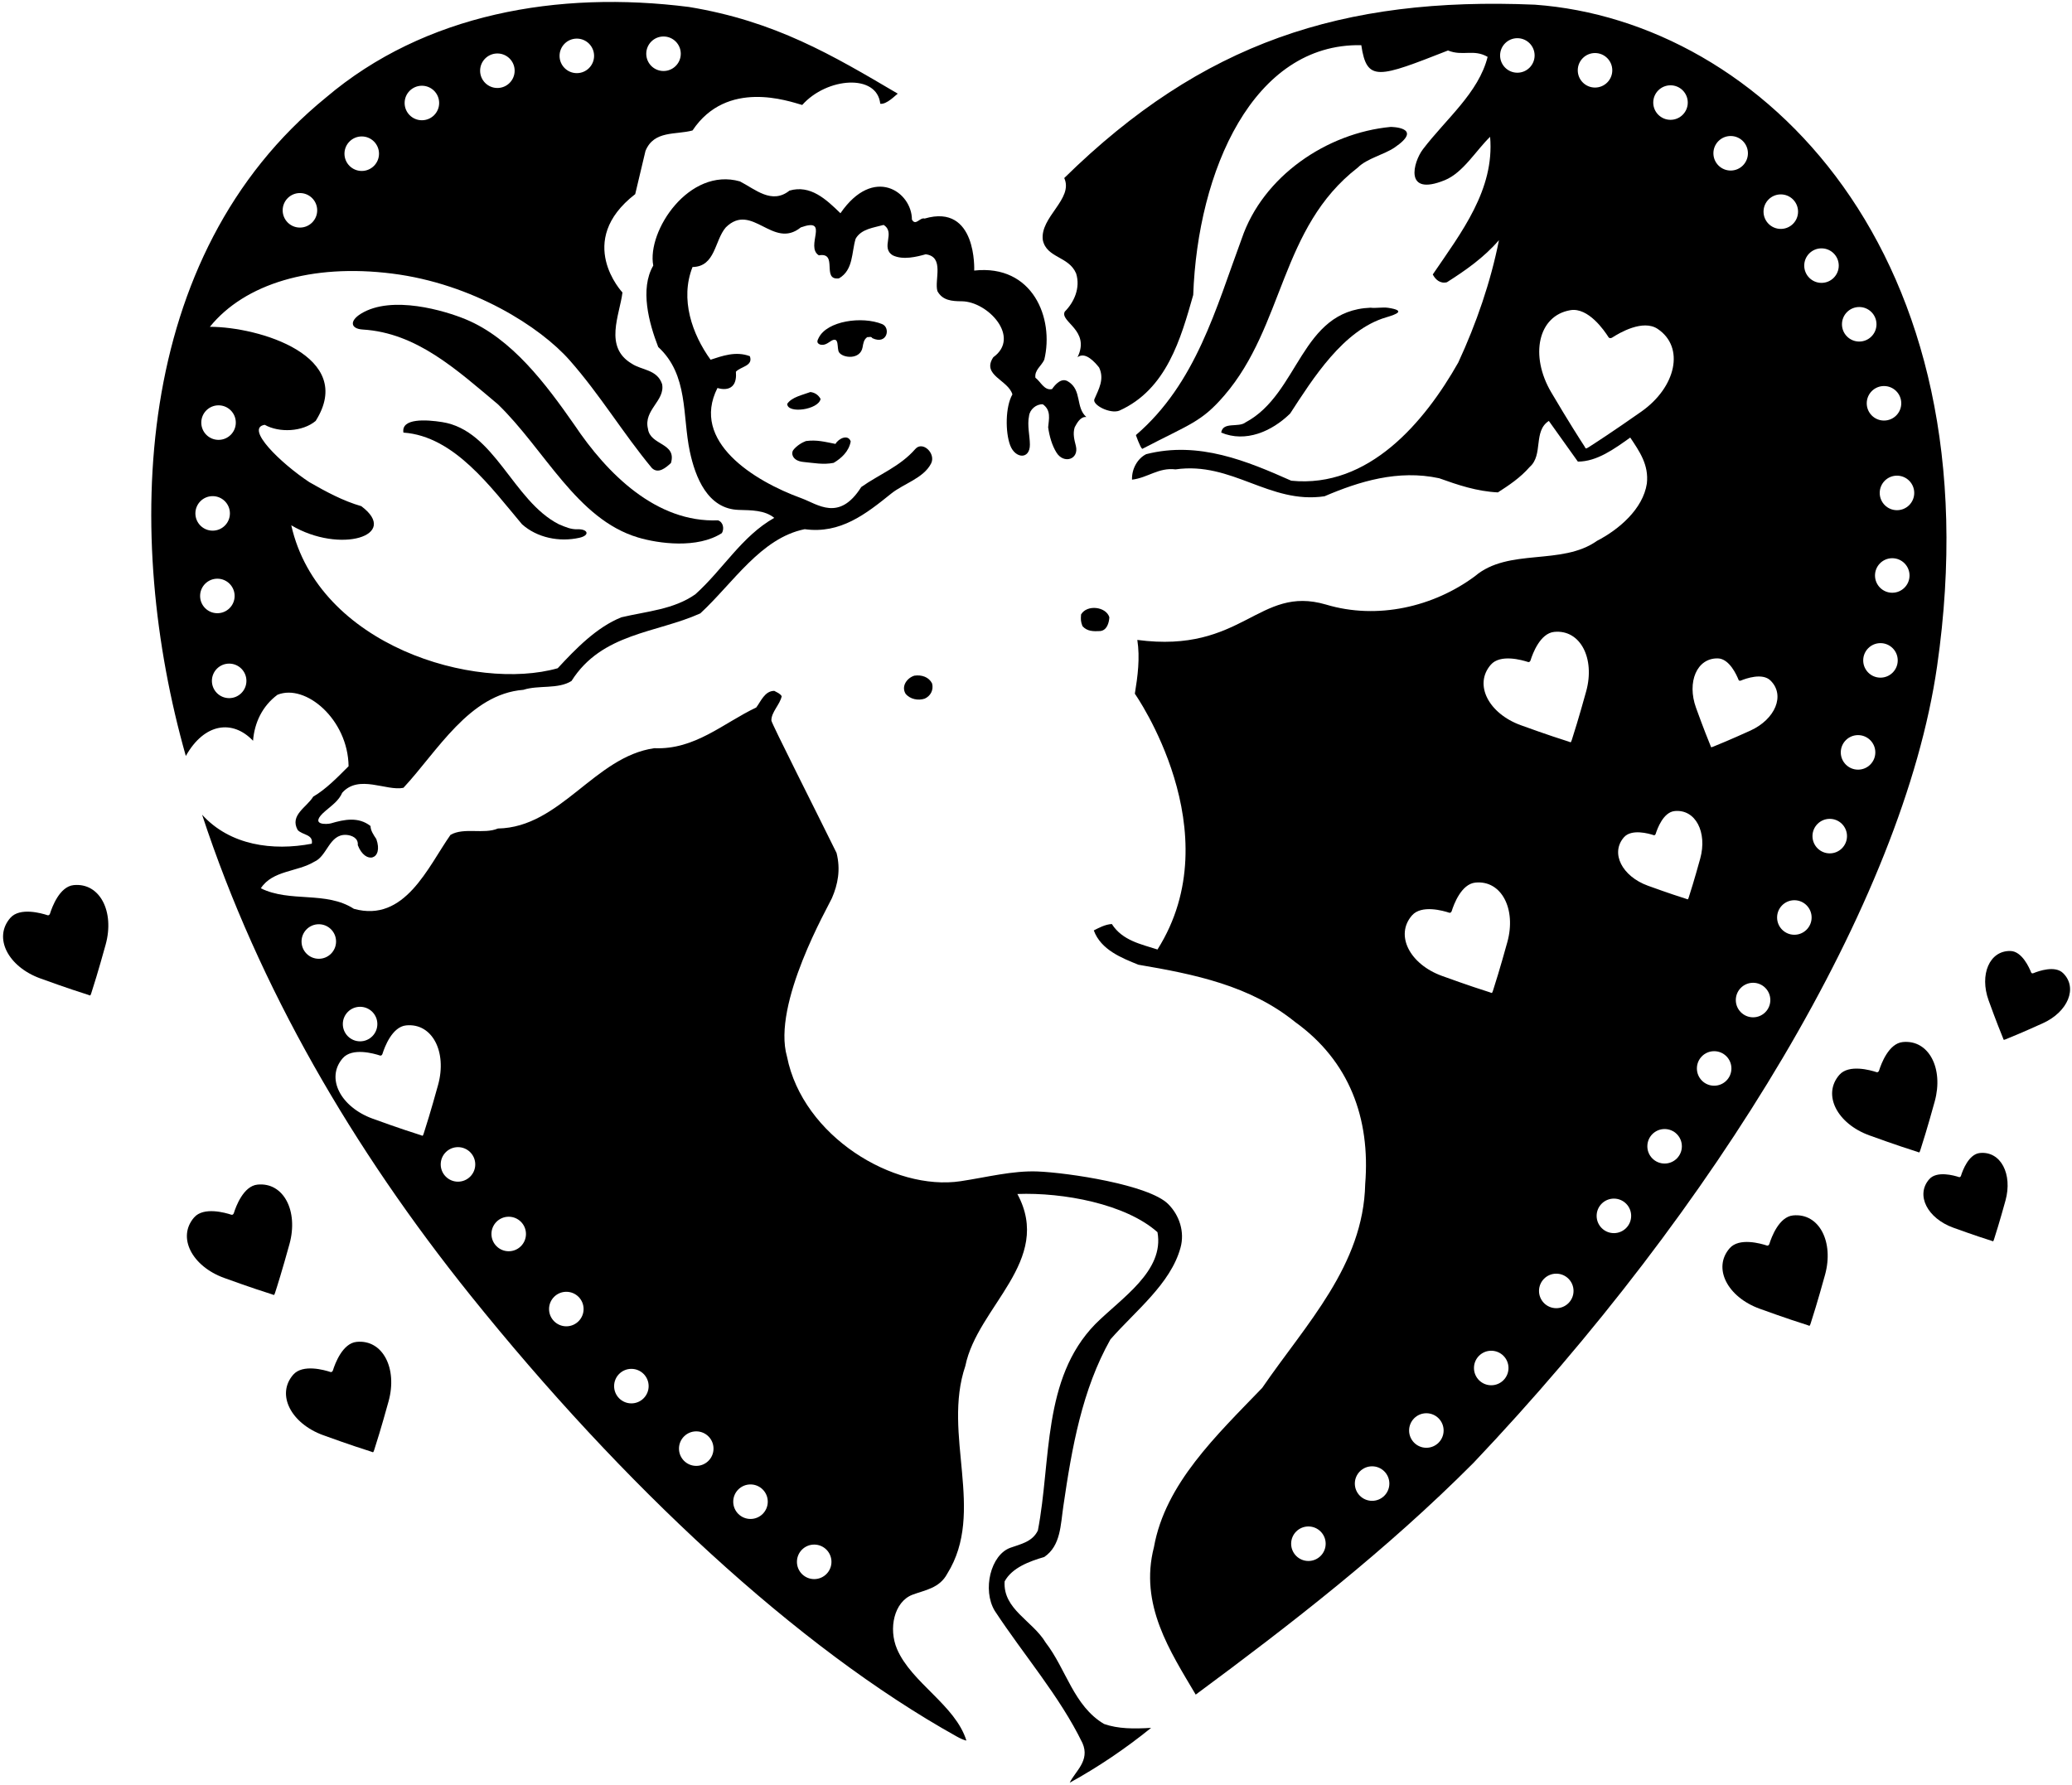 <?xml version="1.0" encoding="UTF-8"?>
<svg xmlns="http://www.w3.org/2000/svg" xmlns:xlink="http://www.w3.org/1999/xlink" width="527pt" height="454pt" viewBox="0 0 527 454" version="1.1">
<g id="surface1">
<path style=" stroke:none;fill-rule:nonzero;fill:rgb(0%,0%,0%);fill-opacity:1;" d="M 390.383 1.191 C 341.336 -0.879 305.695 10.91 270.684 45.289 C 273.113 50.602 264.43 55.234 265.238 61.086 C 266.23 65.672 271.809 65.133 273.699 69.543 C 274.871 73.234 273.16 76.922 270.82 79.266 C 269.469 81.871 277.434 83.988 274.059 90.871 C 276.039 89.344 278.469 92.133 279.551 93.484 C 280.945 96.449 279.484 98.926 278.352 101.547 C 277.73 102.98 282.34 105.363 284.68 104.465 C 296.738 99.062 300.34 86.105 303.488 75.035 C 304.613 43.547 318.684 10.941 346.238 11.492 C 347.633 20.988 350.68 19.738 368.289 12.844 C 372.07 14.375 374.77 12.395 378.367 14.465 C 376.082 23.613 367.785 30.242 361.898 37.988 C 359.477 41.172 356.965 50.121 367.473 45.832 C 372.145 43.926 375.426 38.246 379 34.805 C 380.168 48.215 371.711 59.105 364.418 69.812 C 365.051 71.074 366.309 72.242 368.02 71.793 C 372.699 68.824 377.469 65.492 381.25 61.086 C 379.18 71.613 375.488 82.324 370.898 92.223 C 362.348 107.344 348.129 124.262 328.422 122.281 C 317.262 117.332 304.93 112.113 291.52 115.531 C 289.359 116.613 287.828 119.223 287.922 122.012 C 291.879 121.562 294.672 118.863 298.988 119.402 C 313.391 117.332 322.84 128.312 336.879 126.242 C 345.699 122.465 355.598 119.402 366.039 121.652 C 370.809 123.363 375.578 124.984 380.98 125.254 C 383.77 123.453 386.648 121.562 389.078 118.773 C 392.59 115.715 389.891 109.684 393.938 107.074 L 401.32 117.422 C 406.18 117.422 410.59 114.184 414.641 111.305 C 416.98 114.812 419.41 118.234 418.867 123.004 C 417.879 129.484 411.758 134.703 406.18 137.582 C 397.18 143.973 383.68 139.293 375.129 146.582 C 364.688 154.324 350.379 157.742 337.238 153.781 C 320.051 148.742 316.137 166.34 289.27 162.781 C 289.988 167.371 289.359 172.055 288.641 176.465 C 288.641 176.465 313.332 211.57 294.398 241.531 C 290.262 240.184 285.488 239.281 282.789 235.051 C 281.078 235.145 279.461 236.043 278.199 236.672 C 280 241.621 285.309 243.691 289.539 245.402 C 303.852 247.832 317.98 250.711 329.41 259.98 C 343.18 269.883 348.578 284.461 347.23 301.203 C 346.777 321.902 332.199 336.754 321.039 353.039 C 309.34 365.191 296.379 377.43 293.5 393.543 C 289.719 408.211 297.641 420.09 304.121 431.07 C 328.328 413.16 352.629 394.352 374.77 372.121 C 436.031 307.527 484.031 229.426 492.684 169.488 C 507.859 64.355 448.004 5.363 390.383 1.191 Z M 385.93 18.496 C 383.504 18.496 381.539 16.527 381.539 14.105 C 381.539 11.68 383.504 9.715 385.93 9.715 C 388.355 9.715 390.32 11.68 390.32 14.105 C 390.32 16.527 388.355 18.496 385.93 18.496 Z M 483.574 102.59 C 483.574 105.016 481.609 106.98 479.184 106.98 C 476.758 106.98 474.793 105.016 474.793 102.59 C 474.793 100.164 476.758 98.199 479.184 98.199 C 481.609 98.199 483.574 100.164 483.574 102.59 Z M 472.883 78.098 C 475.309 78.098 477.273 80.066 477.273 82.488 C 477.273 84.914 475.309 86.883 472.883 86.883 C 470.457 86.883 468.492 84.914 468.492 82.488 C 468.492 80.066 470.457 78.098 472.883 78.098 Z M 463.285 63.176 C 465.711 63.176 467.676 65.141 467.676 67.566 C 467.676 69.988 465.711 71.957 463.285 71.957 C 460.859 71.957 458.895 69.988 458.895 67.566 C 458.895 65.141 460.859 63.176 463.285 63.176 Z M 452.934 49.449 C 455.359 49.449 457.324 51.414 457.324 53.84 C 457.324 56.266 455.359 58.23 452.934 58.23 C 450.508 58.23 448.543 56.266 448.543 53.84 C 448.543 51.414 450.508 49.449 452.934 49.449 Z M 440.184 34.598 C 442.609 34.598 444.574 36.566 444.574 38.988 C 444.574 41.414 442.609 43.383 440.184 43.383 C 437.758 43.383 435.793 41.414 435.793 38.988 C 435.793 36.566 437.758 34.598 440.184 34.598 Z M 436.922 167.48 C 439.863 167.543 441.727 171.754 442.199 172.961 C 442.277 173.16 442.535 173.223 442.785 173.117 C 444.082 172.582 448.258 171.094 450.309 173.105 C 454.133 176.859 451.512 182.98 445.191 185.852 C 440.082 188.172 436.809 189.508 435.746 189.934 C 435.074 190.199 435.215 190.066 435.051 189.672 C 434.621 188.633 433.289 185.348 431.371 180.039 C 429.016 173.512 431.566 167.363 436.922 167.48 Z M 424.883 21.699 C 427.309 21.699 429.273 23.664 429.273 26.09 C 429.273 28.516 427.309 30.48 424.883 30.48 C 422.461 30.48 420.492 28.516 420.492 26.09 C 420.492 23.664 422.461 21.699 424.883 21.699 Z M 405.684 13.492 C 408.109 13.492 410.074 15.457 410.074 17.883 C 410.074 20.309 408.109 22.273 405.684 22.273 C 403.258 22.273 401.293 20.309 401.293 17.883 C 401.293 15.457 403.258 13.492 405.684 13.492 Z M 417.449 104.715 C 410.273 109.758 405.637 112.754 404.129 113.719 C 403.176 114.324 403.352 114.078 402.988 113.52 C 402.023 112.047 399.027 107.391 394.547 99.797 C 389.035 90.457 391.172 80.277 399.43 78.902 C 403.965 78.148 408.047 84.074 409.121 85.785 C 409.301 86.07 409.711 86.094 410.066 85.863 C 411.902 84.664 417.879 81.164 421.613 83.664 C 428.57 88.32 426.32 98.477 417.449 104.715 Z M 332.785 397.078 C 330.359 397.078 328.395 395.113 328.395 392.688 C 328.395 390.262 330.359 388.297 332.785 388.297 C 335.211 388.297 337.176 390.262 337.176 392.688 C 337.176 395.113 335.211 397.078 332.785 397.078 Z M 348.984 381.777 C 346.559 381.777 344.594 379.812 344.594 377.387 C 344.594 374.965 346.559 372.996 348.984 372.996 C 351.41 372.996 353.375 374.965 353.375 377.387 C 353.375 379.812 351.41 381.777 348.984 381.777 Z M 362.785 368.281 C 360.359 368.281 358.395 366.312 358.395 363.887 C 358.395 361.465 360.359 359.496 362.785 359.496 C 365.211 359.496 367.176 361.465 367.176 363.887 C 367.176 366.312 365.211 368.281 362.785 368.281 Z M 379.285 352.379 C 376.859 352.379 374.895 350.414 374.895 347.988 C 374.895 345.562 376.859 343.598 379.285 343.598 C 381.711 343.598 383.676 345.562 383.676 347.988 C 383.676 350.414 381.711 352.379 379.285 352.379 Z M 383.387 239.629 C 381.52 246.391 380.184 250.602 379.742 251.965 C 379.461 252.824 379.445 252.582 378.938 252.422 C 377.594 252.004 373.375 250.652 366.742 248.242 C 358.59 245.281 354.73 237.906 359.129 232.859 C 361.547 230.086 367.082 231.668 368.613 232.18 C 368.871 232.262 369.137 232.07 369.238 231.746 C 369.762 230.07 371.672 224.871 375.25 224.512 C 381.914 223.848 385.691 231.266 383.387 239.629 Z M 395.828 332.773 C 393.402 332.773 391.438 330.809 391.438 328.383 C 391.438 325.957 393.402 323.992 395.828 323.992 C 398.254 323.992 400.219 325.957 400.219 328.383 C 400.219 330.809 398.254 332.773 395.828 332.773 Z M 403.434 175.855 C 401.57 182.617 400.23 186.828 399.789 188.191 C 399.512 189.051 399.492 188.809 398.984 188.648 C 397.641 188.227 393.422 186.879 386.789 184.469 C 378.637 181.508 374.777 174.133 379.18 169.086 C 381.594 166.312 387.129 167.895 388.664 168.402 C 388.922 168.488 389.184 168.297 389.285 167.973 C 389.809 166.297 391.719 161.098 395.297 160.738 C 401.961 160.074 405.738 167.492 403.434 175.855 Z M 410.484 313.68 C 408.059 313.68 406.094 311.715 406.094 309.289 C 406.094 306.863 408.059 304.898 410.484 304.898 C 412.91 304.898 414.875 306.863 414.875 309.289 C 414.875 311.715 412.91 313.68 410.484 313.68 Z M 423.383 295.98 C 420.961 295.98 418.992 294.016 418.992 291.59 C 418.992 289.164 420.961 287.199 423.383 287.199 C 425.809 287.199 427.773 289.164 427.773 291.59 C 427.773 294.016 425.809 295.98 423.383 295.98 Z M 428.879 228.645 C 427.805 228.309 424.43 227.23 419.125 225.301 C 412.602 222.93 409.516 217.031 413.031 212.992 C 414.965 210.777 419.395 212.039 420.621 212.449 C 420.828 212.516 421.039 212.363 421.117 212.102 C 421.539 210.762 423.066 206.602 425.93 206.316 C 431.262 205.785 434.281 211.719 432.438 218.41 C 430.945 223.82 429.879 227.188 429.523 228.277 C 429.301 228.965 429.285 228.77 428.879 228.645 Z M 435.984 276.18 C 433.559 276.18 431.594 274.215 431.594 271.789 C 431.594 269.363 433.559 267.398 435.984 267.398 C 438.41 267.398 440.375 269.363 440.375 271.789 C 440.375 274.215 438.41 276.18 435.984 276.18 Z M 445.883 258.781 C 443.461 258.781 441.492 256.812 441.492 254.391 C 441.492 251.965 443.461 249.996 445.883 249.996 C 448.309 249.996 450.273 251.965 450.273 254.391 C 450.273 256.812 448.309 258.781 445.883 258.781 Z M 456.383 237.781 C 453.961 237.781 451.992 235.812 451.992 233.391 C 451.992 230.965 453.961 228.996 456.383 228.996 C 458.809 228.996 460.773 230.965 460.773 233.391 C 460.773 235.812 458.809 237.781 456.383 237.781 Z M 465.383 217.078 C 462.961 217.078 460.992 215.113 460.992 212.688 C 460.992 210.266 462.961 208.297 465.383 208.297 C 467.809 208.297 469.773 210.266 469.773 212.688 C 469.773 215.113 467.809 217.078 465.383 217.078 Z M 472.586 195.781 C 470.156 195.781 468.191 193.812 468.191 191.391 C 468.191 188.965 470.156 186.996 472.586 186.996 C 475.008 186.996 476.977 188.965 476.977 191.391 C 476.977 193.812 475.008 195.781 472.586 195.781 Z M 478.285 172.379 C 475.859 172.379 473.895 170.414 473.895 167.988 C 473.895 165.562 475.859 163.598 478.285 163.598 C 480.711 163.598 482.676 165.562 482.676 167.988 C 482.676 170.414 480.711 172.379 478.285 172.379 Z M 481.281 150.781 C 478.859 150.781 476.895 148.812 476.895 146.391 C 476.895 143.965 478.859 141.996 481.281 141.996 C 483.711 141.996 485.676 143.965 485.676 146.391 C 485.676 148.812 483.711 150.781 481.281 150.781 Z M 482.484 129.781 C 480.059 129.781 478.094 127.816 478.094 125.391 C 478.094 122.965 480.059 120.996 482.484 120.996 C 484.91 120.996 486.875 122.965 486.875 125.391 C 486.875 127.816 484.91 129.781 482.484 129.781 "/>
<path style=" stroke:none;fill-rule:nonzero;fill:rgb(0%,0%,0%);fill-opacity:1;" d="M 280.809 438.539 C 273.07 433.953 271.18 424.59 265.961 417.84 C 262.629 412.262 255.07 409.383 255.52 402.273 C 257.41 398.762 261.91 397.141 265.602 396.062 C 269.828 393.18 269.738 387.871 270.461 383.102 C 272.621 368.25 275.23 353.492 282.43 340.711 C 288.82 333.422 297.73 326.582 300.25 317.402 C 301.371 313.375 299.984 309.137 297.113 306.277 C 292.176 301.355 271.621 298.305 263.922 297.996 C 257.527 297.742 250.934 299.48 244.312 300.473 C 227.289 303.031 204.191 289.051 200.172 268.801 C 196.301 255.391 210.691 230.535 211.594 228.461 C 213.109 224.969 213.844 221.195 212.77 216.961 C 207.641 206.523 196.223 184 196.199 183.293 C 196.137 181.176 198.414 179.184 198.82 177.094 C 198.371 176.371 197.562 176.102 196.93 175.742 C 194.5 175.742 193.512 178.441 192.34 179.973 C 183.969 183.934 176.77 190.773 166.422 190.324 C 151.211 192.484 142.57 210.48 126.641 210.754 C 123.039 212.281 118 210.395 114.582 212.371 C 108.82 220.562 102.973 234.781 90.012 231.184 C 82.902 226.594 73.812 229.652 66.34 225.961 C 69.312 221.371 75.609 221.824 79.93 219.211 C 83.262 217.773 83.711 212.191 88.031 212.371 C 89.473 212.461 91.18 213.184 91 214.98 C 92.93 220.047 97.586 218.688 95.715 213.434 C 94.977 212.34 94.242 211.219 94.242 210.121 C 91.168 207.707 87.559 208.445 84.191 209.438 C 83.238 209.715 78.336 210.043 82.812 206.246 C 84.414 204.887 86.227 203.602 87.039 201.66 C 91.27 196.895 98.289 201.305 102.609 200.402 C 111.25 191.133 119.352 176.555 133.121 175.473 C 136.992 174.215 141.941 175.383 145.359 173.223 C 153.102 160.984 166.961 161.074 178.121 156.031 C 186.492 148.293 193.512 136.863 204.672 134.613 C 213.762 135.871 220.238 130.742 226.719 125.523 C 229.871 123.004 234.879 121.656 236.809 117.922 C 238.121 115.371 234.668 112.07 232.801 114.219 C 228.922 118.68 223.594 120.668 219.055 123.891 C 213.422 132.805 207.988 128.246 203.789 126.723 C 191.727 122.348 175.586 112.266 182.484 98.691 C 182.484 98.691 187.672 100.555 187.172 94.555 C 188.43 93.203 191.621 93.121 190.719 90.605 C 187.121 89.254 183.672 90.555 180.73 91.504 C 176.051 85.023 172.902 76.113 176.141 67.922 C 181.992 67.836 181.719 61.172 184.602 57.844 C 191.262 51.273 196.57 63.605 203.68 57.844 C 211.238 55.145 204.672 62.703 208.27 64.953 C 213.309 64.055 208.809 71.434 213.398 70.805 C 217.09 68.645 216.551 64.234 217.629 60.723 C 219.07 58.203 222.219 57.934 224.738 57.215 C 227.891 59.195 223.84 62.973 227.078 64.953 C 229.691 66.215 233.199 65.312 235.449 64.684 C 240.309 65.312 237.609 71.254 238.422 74.043 C 239.695 76.43 242.102 76.625 244.582 76.637 C 251.25 76.664 259.715 85.781 252.641 90.871 C 249.578 95.465 256.422 96.633 257.5 100.324 C 255.684 103.488 255.676 109.93 256.926 113.262 C 258.219 116.711 261.969 116.934 261.945 113.09 C 261.934 110.844 261.227 108.23 261.73 105.812 C 261.91 104.191 263.531 102.754 265.238 102.844 C 267.398 104.371 266.77 106.621 266.59 108.691 C 266.895 110.863 267.535 113.262 268.738 115.172 C 270.574 118.074 274.508 116.898 273.633 113.402 C 273.258 111.918 272.82 110.332 273.34 108.691 C 273.879 107.703 274.781 105.902 276.309 106.082 C 273.52 103.652 275.23 99.242 271.719 97.082 C 270.012 95.914 268.391 97.805 267.578 98.973 C 265.602 99.422 264.699 97.082 263.352 96.094 C 263.078 94.113 264.879 93.121 265.602 91.504 C 268.164 80.992 262.695 67.188 247.781 68.824 C 247.781 68.824 248.559 51.672 235.18 55.594 C 233.922 55.234 232.93 57.574 231.941 55.863 C 231.941 48.785 222.199 41.992 213.762 54.242 C 210.07 50.645 206.109 46.953 200.801 48.484 C 196.301 52.086 192.07 48.125 188.199 46.145 C 175.242 42.453 164.484 58.789 166.152 67.562 C 162.688 73.488 165.07 82.234 167.41 88.262 C 175.152 95.387 173.508 105.691 175.453 114.852 C 176.844 121.387 179.977 129.469 187.883 129.707 C 191.086 129.805 194.48 129.742 196.93 131.734 C 188.648 136.414 183.879 144.871 176.859 151.172 C 171.371 155.043 164.531 155.492 158.051 157.023 C 151.75 159.543 146.441 165.031 141.852 169.984 C 120.973 175.914 81.008 164.363 74.082 133.621 C 86.484 140.988 101.859 136.234 91.902 128.762 C 87.223 127.414 82.902 125.074 78.672 122.645 C 71.383 117.824 62.188 108.891 67.332 108.062 C 71.02 110.133 76.961 109.863 80.289 107.074 C 90.695 90.605 65.859 83.133 53.383 83.133 C 62.242 72.188 79.238 67.012 99.723 69.59 C 120.359 72.184 137.449 83.207 144.891 91.648 C 152.664 100.465 158.387 110.109 165.789 119.043 C 167.41 120.664 169.391 118.953 170.652 117.781 C 172.18 112.562 165.34 113.371 164.801 109.055 C 163.629 104.281 169.211 101.941 168.402 97.715 C 167.141 93.934 163.18 94.203 160.66 92.492 C 153.551 88.262 157.602 80.164 158.32 74.402 C 158.32 74.402 146.043 61.375 161.562 49.383 L 164.172 38.402 C 166.328 33.094 171.91 34.355 176.141 33.184 C 184.887 20.09 200.531 25.715 204.039 26.703 C 210.301 19.66 223.074 18.684 223.887 26.391 C 225.504 26.66 227.891 24.094 228.34 23.824 C 211.691 14.016 197.188 5.391 175.242 1.773 C 141.941 -2.457 108.012 3.484 82.902 24.812 C 33.492 65.043 31.422 136.414 47.262 192.305 C 51.984 183.891 59.188 182.988 64.359 188.434 C 64.723 183.844 66.703 179.613 70.57 176.734 C 77.711 173.832 88.512 182.992 88.66 194.91 C 85.781 197.793 82.902 200.762 79.66 202.652 C 78.039 205.352 73.633 207.332 75.703 211.113 C 76.871 212.461 79.75 212.191 79.301 214.621 C 69.402 216.512 58.512 215.074 51.402 207.242 C 65.91 251.383 89.832 292.359 119.637 329.48 C 158.371 377.73 202.699 419.086 243.379 441.746 C 244.25 442.234 245.105 442.621 245.801 442.77 C 242.984 433.711 231.848 428.105 228.156 419.484 C 225.926 414.277 227.406 407.438 232.086 405.66 C 235.207 404.477 238.953 404.047 240.941 400.293 C 250.75 384.543 239.59 364.922 245.531 347.461 C 248.59 332.344 267.941 320.73 258.762 303.723 C 270.441 303.285 286.336 306.254 294.398 313.441 C 296.199 323.344 285.219 330.184 278.559 336.844 C 265.059 350.703 267.398 371.582 263.98 389.312 C 262.605 392.18 259.719 392.746 257.016 393.703 C 251.949 395.488 249.816 404.438 253 409.742 C 260.379 420.992 269.559 431.52 275.32 443.402 C 277.301 447.902 273.43 450.602 272.078 453.48 C 279.281 449.52 286.211 444.84 292.781 439.531 C 288.387 439.789 284.41 439.801 280.809 438.539 Z M 168.762 9.281 C 171.188 9.281 173.152 11.246 173.152 13.672 C 173.152 16.098 171.188 18.062 168.762 18.062 C 166.336 18.062 164.371 16.098 164.371 13.672 C 164.371 11.246 166.336 9.281 168.762 9.281 Z M 146.711 9.82 C 149.137 9.82 151.102 11.789 151.102 14.215 C 151.102 16.637 149.137 18.605 146.711 18.605 C 144.285 18.605 142.32 16.637 142.32 14.215 C 142.32 11.789 144.285 9.82 146.711 9.82 Z M 126.508 13.602 C 128.93 13.602 130.898 15.566 130.898 17.988 C 130.898 20.414 128.93 22.383 126.508 22.383 C 124.082 22.383 122.113 20.414 122.113 17.988 C 122.113 15.566 124.082 13.602 126.508 13.602 Z M 107.305 21.809 C 109.73 21.809 111.695 23.773 111.695 26.199 C 111.695 28.625 109.73 30.59 107.305 30.59 C 104.883 30.59 102.914 28.625 102.914 26.199 C 102.914 23.773 104.883 21.809 107.305 21.809 Z M 92.008 34.707 C 94.43 34.707 96.398 36.676 96.398 39.098 C 96.398 41.523 94.43 43.488 92.008 43.488 C 89.582 43.488 87.613 41.523 87.613 39.098 C 87.613 36.676 89.582 34.707 92.008 34.707 Z M 76.285 49.109 C 78.711 49.109 80.676 51.074 80.676 53.5 C 80.676 55.926 78.711 57.891 76.285 57.891 C 73.859 57.891 71.895 55.926 71.895 53.5 C 71.895 51.074 73.859 49.109 76.285 49.109 Z M 55.586 103.105 C 58.012 103.105 59.977 105.074 59.977 107.5 C 59.977 109.926 58.012 111.891 55.586 111.891 C 53.16 111.891 51.195 109.926 51.195 107.5 C 51.195 105.074 53.16 103.105 55.586 103.105 Z M 49.695 130.598 C 49.695 128.172 51.66 126.207 54.086 126.207 C 56.512 126.207 58.477 128.172 58.477 130.598 C 58.477 133.023 56.512 134.988 54.086 134.988 C 51.66 134.988 49.695 133.023 49.695 130.598 Z M 50.895 151.598 C 50.895 149.172 52.859 147.207 55.285 147.207 C 57.711 147.207 59.676 149.172 59.676 151.598 C 59.676 154.023 57.711 155.988 55.285 155.988 C 52.859 155.988 50.895 154.023 50.895 151.598 Z M 58.285 177.59 C 55.859 177.59 53.895 175.621 53.895 173.199 C 53.895 170.773 55.859 168.809 58.285 168.809 C 60.711 168.809 62.676 170.773 62.676 173.199 C 62.676 175.621 60.711 177.59 58.285 177.59 Z M 91.586 256.105 C 94.012 256.105 95.977 258.074 95.977 260.496 C 95.977 262.922 94.012 264.891 91.586 264.891 C 89.16 264.891 87.195 262.922 87.195 260.496 C 87.195 258.074 89.16 256.105 91.586 256.105 Z M 81.086 243.891 C 78.66 243.891 76.695 241.922 76.695 239.496 C 76.695 237.074 78.66 235.105 81.086 235.105 C 83.512 235.105 85.477 237.074 85.477 239.496 C 85.477 241.922 83.512 243.891 81.086 243.891 Z M 107.785 288.289 C 107.508 289.148 107.492 288.906 106.98 288.746 C 105.637 288.324 101.422 286.977 94.789 284.566 C 86.637 281.605 82.773 274.23 87.176 269.184 C 89.59 266.41 95.125 267.992 96.66 268.504 C 96.918 268.586 97.18 268.395 97.281 268.07 C 97.805 266.395 99.719 261.191 103.297 260.836 C 109.961 260.172 113.734 267.59 111.43 275.953 C 109.566 282.715 108.23 286.926 107.785 288.289 Z M 116.484 300.59 C 114.062 300.59 112.094 298.621 112.094 296.199 C 112.094 293.773 114.062 291.805 116.484 291.805 C 118.91 291.805 120.879 293.773 120.879 296.199 C 120.879 298.621 118.91 300.59 116.484 300.59 Z M 129.387 318.289 C 126.961 318.289 124.996 316.32 124.996 313.898 C 124.996 311.473 126.961 309.508 129.387 309.508 C 131.812 309.508 133.777 311.473 133.777 313.898 C 133.777 316.32 131.812 318.289 129.387 318.289 Z M 144.039 337.383 C 141.617 337.383 139.648 335.414 139.648 332.992 C 139.648 330.566 141.617 328.602 144.039 328.602 C 146.465 328.602 148.434 330.566 148.434 332.992 C 148.434 335.414 146.465 337.383 144.039 337.383 Z M 160.586 356.988 C 158.16 356.988 156.195 355.023 156.195 352.598 C 156.195 350.172 158.16 348.207 160.586 348.207 C 163.012 348.207 164.977 350.172 164.977 352.598 C 164.977 355.023 163.012 356.988 160.586 356.988 Z M 177.086 372.887 C 174.66 372.887 172.695 370.922 172.695 368.496 C 172.695 366.07 174.66 364.105 177.086 364.105 C 179.512 364.105 181.477 366.07 181.477 368.496 C 181.477 370.922 179.512 372.887 177.086 372.887 Z M 190.887 386.387 C 188.461 386.387 186.492 384.422 186.492 381.996 C 186.492 379.57 188.461 377.605 190.887 377.605 C 193.312 377.605 195.277 379.57 195.277 381.996 C 195.277 384.422 193.312 386.387 190.887 386.387 Z M 207.086 401.688 C 204.66 401.688 202.695 399.723 202.695 397.297 C 202.695 394.871 204.66 392.906 207.086 392.906 C 209.512 392.906 211.477 394.871 211.477 397.297 C 211.477 399.723 209.512 401.688 207.086 401.688 "/>
<path style=" stroke:none;fill-rule:nonzero;fill:rgb(0%,0%,0%);fill-opacity:1;" d="M 353.711 32.285 C 337.508 33.812 321.219 44.793 315.82 60.723 C 309.25 78.453 304.211 97.531 288.91 110.672 C 288.91 110.672 289.988 113.824 290.531 114.184 C 302.699 107.84 305.551 107.387 311.383 100.617 C 326.668 82.879 325.57 57.914 345.34 42.633 C 347.707 40.266 351.984 39.379 354.738 37.5 C 362.316 32.324 353.711 32.285 353.711 32.285 "/>
<path style=" stroke:none;fill-rule:nonzero;fill:rgb(0%,0%,0%);fill-opacity:1;" d="M 348.578 78.273 C 330.758 78.992 330.488 100.145 316.809 107.434 C 315.012 108.871 311.051 107.164 310.602 110.043 C 316.809 112.652 323.469 109.773 328.148 105.184 C 333.926 96.309 341.648 83.93 352.551 80.727 C 355.352 79.902 357.562 79 353.113 78.305 C 351.68 78.078 350.012 78.453 348.578 78.273 "/>
<path style=" stroke:none;fill-rule:nonzero;fill:rgb(0%,0%,0%);fill-opacity:1;" d="M 183.609 135.602 C 184.242 134.523 183.969 132.812 182.621 132.363 C 166.961 132.992 154.449 120.574 146.082 108.062 C 138.828 97.672 130.172 86.094 118.477 81.238 C 113.207 79.051 99.652 74.969 91.809 79.797 C 88.836 81.629 89.148 83.633 92.258 83.824 C 106.004 84.656 116.156 94.078 126.641 102.844 C 138.602 114.426 146.68 132.059 162.277 136.723 C 167.504 138.285 177.402 139.633 183.609 135.602 "/>
<path style=" stroke:none;fill-rule:nonzero;fill:rgb(0%,0%,0%);fill-opacity:1;" d="M 219.395 88.332 C 219.57 87.355 219.684 86.371 220.602 85.742 C 220.961 85.832 221.59 85.473 221.859 86.012 C 225.68 87.832 226.594 83.336 224.352 82.434 C 219.227 80.367 210.398 81.629 208.25 85.902 C 207.922 86.555 207.551 87.199 208.539 87.633 C 209.801 87.992 210.609 87.184 211.512 86.645 C 213.578 85.562 212.77 88.621 213.398 89.613 C 214.391 91.137 218.828 91.559 219.395 88.332 "/>
<path style=" stroke:none;fill-rule:nonzero;fill:rgb(0%,0%,0%);fill-opacity:1;" d="M 208.711 101.48 C 208.148 100.48 207.293 99.867 206.117 99.723 C 204.133 100.473 201.363 101.004 200.223 102.738 C 200.266 105.336 208.188 104.238 208.711 101.48 "/>
<path style=" stroke:none;fill-rule:nonzero;fill:rgb(0%,0%,0%);fill-opacity:1;" d="M 142.121 133.352 C 130.422 127.387 125.859 109.488 112.477 107.371 C 108.41 106.73 101.992 106.324 102.609 110.043 C 115.57 110.941 124.93 124.082 132.762 133.352 C 136.586 136.781 142.25 137.949 147.371 136.797 C 150.117 136.176 149.578 134.539 146.855 134.633 C 145.227 134.688 143.875 134.098 142.121 133.352 "/>
<path style=" stroke:none;fill-rule:nonzero;fill:rgb(0%,0%,0%);fill-opacity:1;" d="M 204.379 117.516 C 206.973 117.758 209.402 118.266 212.035 117.738 C 214.016 116.57 215.922 114.812 216.371 112.293 C 215.738 110.402 213.309 111.484 212.5 112.922 C 209.711 112.383 207.773 111.828 204.984 112.191 C 204.016 112.547 202.566 113.402 201.738 114.52 C 201.199 115.254 201.438 117.242 204.379 117.516 "/>
<path style=" stroke:none;fill-rule:nonzero;fill:rgb(0%,0%,0%);fill-opacity:1;" d="M 275.32 159.273 C 276.488 160.621 278.109 160.621 279.82 160.531 C 281.531 160.352 282.07 158.465 282.16 157.023 C 281.352 154.324 276.488 153.691 274.961 156.305 C 274.871 157.652 274.871 158.102 275.32 159.273 "/>
<path style=" stroke:none;fill-rule:nonzero;fill:rgb(0%,0%,0%);fill-opacity:1;" d="M 232.57 171.871 C 230.77 172.414 229.148 174.484 230.32 176.465 C 231.488 177.902 233.559 178.262 235.18 177.723 C 236.621 177.094 237.52 175.562 237.07 173.852 C 236.262 172.234 234.461 171.602 232.57 171.871 "/>
<path style=" stroke:none;fill-rule:nonzero;fill:rgb(0%,0%,0%);fill-opacity:1;" d="M 65.496 301.336 C 61.918 301.691 60.008 306.895 59.48 308.566 C 59.379 308.891 59.117 309.086 58.859 309.004 C 57.328 308.492 51.789 306.91 49.375 309.684 C 44.977 314.73 48.836 322.105 56.988 325.066 C 63.621 327.477 67.836 328.824 69.18 329.246 C 69.691 329.402 69.707 329.648 69.984 328.789 C 70.43 327.426 71.766 323.215 73.629 316.449 C 75.934 308.09 72.16 300.672 65.496 301.336 "/>
<path style=" stroke:none;fill-rule:nonzero;fill:rgb(0%,0%,0%);fill-opacity:1;" d="M 90.695 341.344 C 87.117 341.699 85.207 346.898 84.684 348.574 C 84.582 348.898 84.316 349.094 84.062 349.008 C 82.527 348.5 76.992 346.918 74.578 349.691 C 70.176 354.738 74.035 362.109 82.191 365.074 C 88.82 367.484 93.039 368.832 94.383 369.254 C 94.895 369.41 94.91 369.656 95.188 368.797 C 95.633 367.434 96.969 363.223 98.832 356.457 C 101.137 348.094 97.359 340.68 90.695 341.344 "/>
<path style=" stroke:none;fill-rule:nonzero;fill:rgb(0%,0%,0%);fill-opacity:1;" d="M 18.742 225.152 C 15.164 225.508 13.254 230.707 12.727 232.383 C 12.625 232.707 12.363 232.902 12.105 232.816 C 10.57 232.305 5.035 230.723 2.621 233.496 C -1.781 238.547 2.082 245.918 10.234 248.879 C 16.863 251.289 21.082 252.641 22.426 253.059 C 22.938 253.219 22.953 253.461 23.23 252.602 C 23.676 251.238 25.012 247.027 26.875 240.266 C 29.18 231.902 25.406 224.488 18.742 225.152 "/>
<path style=" stroke:none;fill-rule:nonzero;fill:rgb(0%,0%,0%);fill-opacity:1;" d="M 456.047 309.176 C 452.469 309.531 450.559 314.73 450.035 316.406 C 449.934 316.73 449.672 316.926 449.414 316.84 C 447.879 316.328 442.344 314.746 439.93 317.52 C 435.527 322.57 439.387 329.941 447.539 332.902 C 454.172 335.312 458.391 336.66 459.734 337.082 C 460.242 337.242 460.262 337.484 460.539 336.625 C 460.98 335.262 462.32 331.051 464.184 324.289 C 466.488 315.926 462.711 308.512 456.047 309.176 "/>
<path style=" stroke:none;fill-rule:nonzero;fill:rgb(0%,0%,0%);fill-opacity:1;" d="M 483.949 265.074 C 480.371 265.43 478.461 270.633 477.934 272.305 C 477.832 272.629 477.57 272.824 477.312 272.738 C 475.777 272.23 470.242 270.648 467.828 273.422 C 463.43 278.469 467.289 285.844 475.441 288.805 C 482.074 291.215 486.289 292.562 487.633 292.984 C 488.145 293.141 488.16 293.387 488.438 292.527 C 488.883 291.16 490.219 286.953 492.082 280.188 C 494.391 271.824 490.613 264.41 483.949 265.074 "/>
<path style=" stroke:none;fill-rule:nonzero;fill:rgb(0%,0%,0%);fill-opacity:1;" d="M 503.574 293.297 C 500.715 293.582 499.184 297.742 498.766 299.082 C 498.684 299.34 498.473 299.496 498.266 299.43 C 497.039 299.02 492.609 297.758 490.68 299.973 C 487.16 304.012 490.246 309.91 496.77 312.281 C 502.074 314.207 505.449 315.289 506.523 315.625 C 506.934 315.75 506.945 315.945 507.168 315.258 C 507.523 314.168 508.594 310.801 510.082 305.391 C 511.926 298.699 508.906 292.766 503.574 293.297 "/>
<path style=" stroke:none;fill-rule:nonzero;fill:rgb(0%,0%,0%);fill-opacity:1;" d="M 524.727 247.535 C 522.676 245.52 518.504 247.012 517.203 247.547 C 516.953 247.652 516.699 247.59 516.617 247.387 C 516.145 246.184 514.281 241.973 511.34 241.91 C 505.984 241.793 503.434 247.941 505.789 254.469 C 507.707 259.777 509.039 263.062 509.469 264.102 C 509.633 264.496 509.492 264.629 510.164 264.359 C 511.227 263.934 514.5 262.598 519.609 260.277 C 525.93 257.41 528.551 251.289 524.727 247.535 "/>
</g>
</svg>
